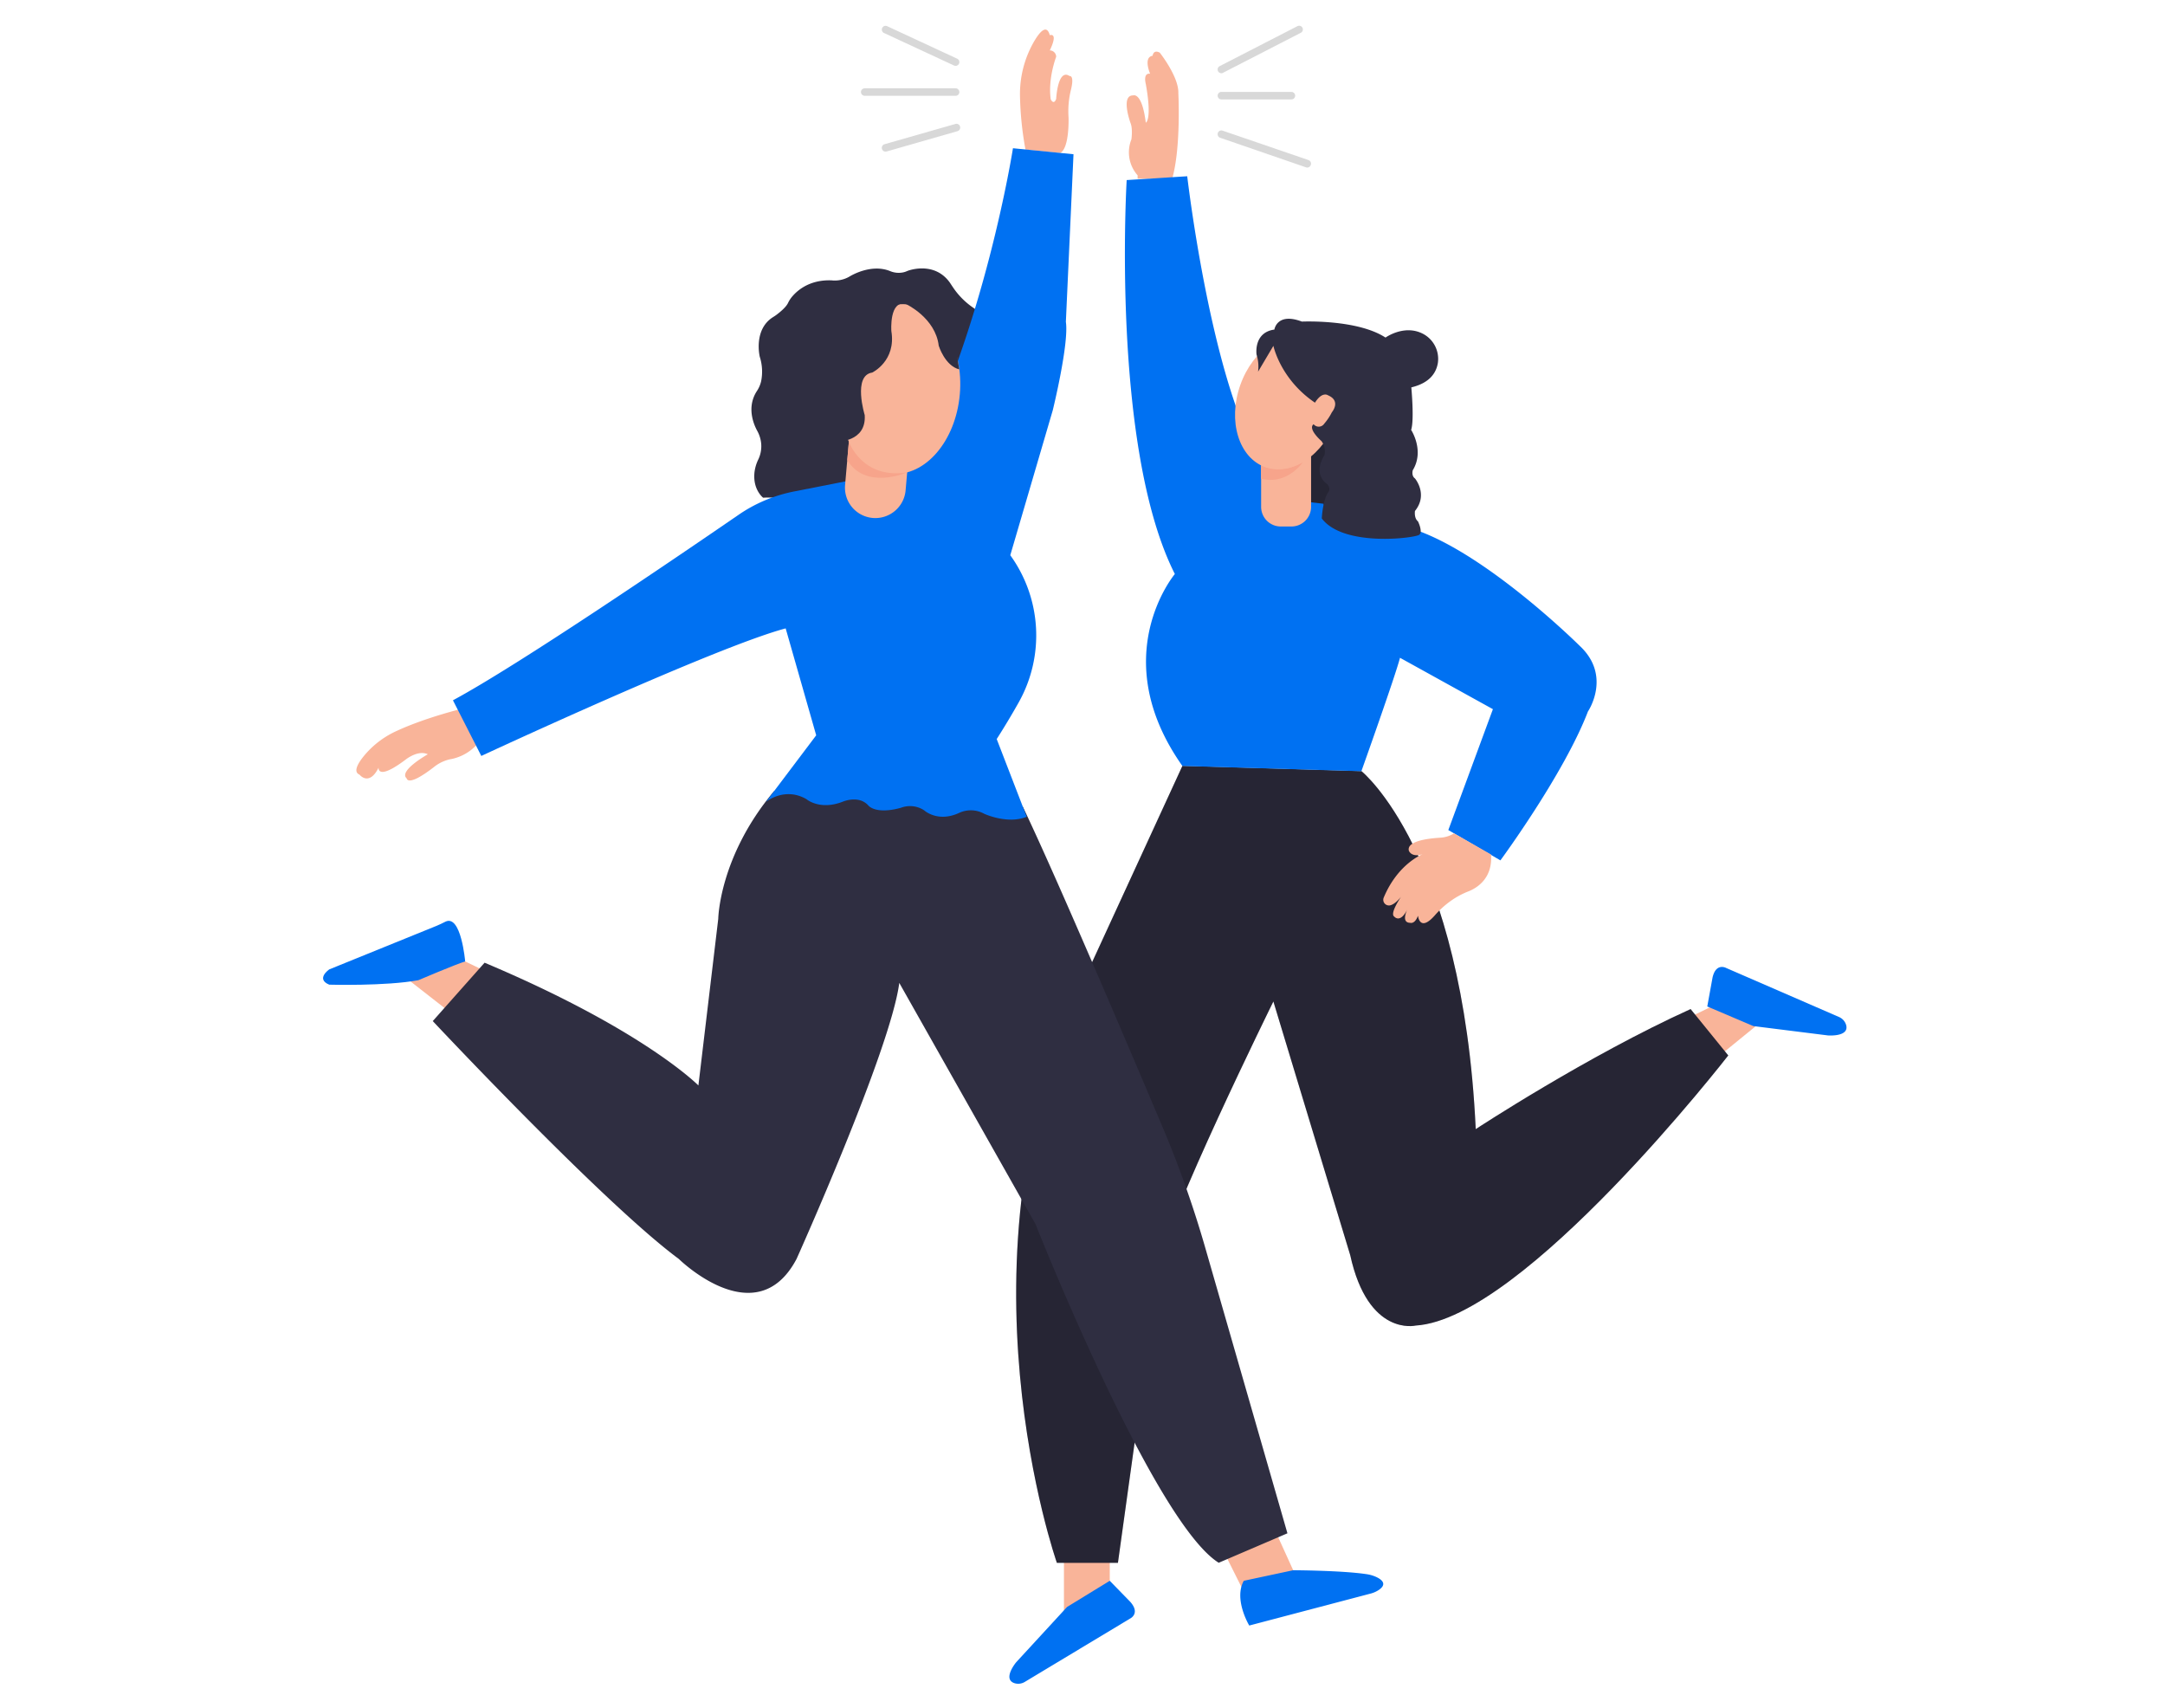  <!DOCTYPE svg PUBLIC "-//W3C//DTD SVG 1.1//EN" "http://www.w3.org/Graphics/SVG/1.1/DTD/svg11.dtd">
<svg id="a05aeab1-b4ee-40c7-b6ba-c96a7068889f" data-name="Layer 1" xmlns="http://www.w3.org/2000/svg" width="865.76" height="682.89" viewBox="0 0 865.76 682.89">
<defs>
<style xmlns="http://www.w3.org/1999/xhtml">*, ::after, ::before { box-sizing: border-box; }
img, svg { vertical-align: middle; }
</style>
<style xmlns="http://www.w3.org/1999/xhtml">*, body, html { -webkit-font-smoothing: antialiased; }
img, svg { max-width: 100%; }
</style>
</defs>
<path d="M522.36,202.14h17.35L536.07,170s-8.78,6-10.71,6.43S522.36,202.14,522.36,202.14Z" fill="#2f2e41" data-secondary="true"/>
<path d="M522.36,202.14h17.35L536.07,170s-8.78,6-10.71,6.43S522.36,202.14,522.36,202.14Z" opacity="0.2"/>
<polygon points="672.08 408.48 685.94 401.69 704.33 408.48 685.94 423.47 672.08 408.48" fill="#f9b499"/>
<path d="M454.92,71.46V70.1a13.88,13.88,0,0,1-2.48-14.38s.62-4.22-.37-6.57c0,0-4.08-11.16,1.12-11,0,0,3.47-1.48,5,10.91,0,0,2.6-1,0-15.49,0,0-1.24-4.47,1.73-4.09,0,0-2.85-6.57,1-7.19,0,0,.25-2.61,2.86-1.24,0,0,7.68,9.67,7.43,16.24,0,0,1.12,21.69-2.48,34.21Z" fill="#f9b499"/>
<polygon points="425.46 619.29 425.46 647.1 443.78 638.89 443.78 613.73 425.46 619.29" fill="#f9b499"/>
<path d="M422.63,624.86s-43-122.35,10.78-232.94l39.43-85.72,71.59,2.12s40.46,32.34,45.7,143.14c0,0,44.49-29.23,85.93-48L691.11,422s-81.79,105.35-125,108c0,0-19,4.58-26.17-28.14L509.21,400.42s-43.75,88.77-45.74,105.89c-.08.74-.16,1.47-.26,2.21L447.05,624.86Z" fill="#2f2e41" data-secondary="true"/>
<path d="M422.63,624.86s-43-122.35,10.78-232.94l39.43-85.72,71.59,2.12s40.46,32.34,45.7,143.14c0,0,44.49-29.23,85.93-48L691.11,422s-81.79,105.35-125,108c0,0-19,4.58-26.17-28.14L509.21,400.42s-43.75,88.77-45.74,105.89c-.08.74-.16,1.47-.26,2.21L447.05,624.86Z" opacity="0.2"/>
<path d="M406.36,664.62s-5.58,6.68-.74,8.35a5.05,5.05,0,0,0,4.23-.52L452,647.1s4.07-2,0-6.62l-8.22-8.43L426.7,642.52Z" fill="#0071f2" data-primary="true"/>
<polygon points="160.19 389.31 181.13 405.66 196.18 389.31 173.06 378.18 160.19 389.31" fill="#f9b499"/>
<polygon points="487.35 616.35 497.16 635.98 518.76 631.4 505.67 602.61 487.35 616.35" fill="#f9b499"/>
<path d="M499.56,649.94s-6.32-10.47-2.18-17.89l19.76-4.22s19.44.07,29.41,1.58a14.18,14.18,0,0,1,3.72,1.08c2.18,1,4.63,2.83,1.08,5.23a10.85,10.85,0,0,1-3.32,1.46Z" fill="#0071f2" data-primary="true"/>
<path d="M174.6,370.17,131.65,387.6s-5.52,3.81,0,6.1c0,0,22.48.64,35.63-1.78,0,0,14.8-6.31,18.74-7.51,0,0-1.62-18.91-7.88-15.9C177,369.08,175.81,369.68,174.6,370.17Z" fill="#0071f2" data-primary="true"/>
<path d="M410.08,59.8a131.63,131.63,0,0,1-2.2-21.61A42,42,0,0,1,413.27,17c2.48-4.34,5.27-7.52,6.54-2.92,0,0,3.53-1.37,0,6.07a2.57,2.57,0,0,1,2.54,2.56s-3.34,8.58-2.18,17c0,0,1.17,2.48,2.18-.14,0,0,.59-12.36,5.38-9.16,0,0,2-.51.52,5.53a35.7,35.7,0,0,0-.95,11h0s.44,12.32-3.34,14.23Z" fill="#f9b499"/>
<path d="M158.54,292.29a36.27,36.27,0,0,0-13.39,10.43c-2.31,2.95-3.83,6-1.39,7,0,0,3.81,4.86,7.63-2.78,0,0-.67,5.44,10.82-3.23,0,0,4.94-4,8.87-2.12,0,0-11.92,6.66-8.43,9.65,0,0,.3,3.69,11.06-4.69a15.59,15.59,0,0,1,6.41-3l.09,0a19.11,19.11,0,0,0,7.93-3.51c1.89-1.45,3.6-3.17,3.73-4.7l-6.11-12.22S170.6,286.7,158.54,292.29Z" fill="#f9b499"/>
<path d="M309.55,316.32c-22,26.15-22.33,51.07-22.33,51.07L279.28,434s-21.81-22.25-85.5-49.08l-20.72,23.34s68.27,72.85,98.37,95.09c0,0,31,30.54,47.11,0,0,0,37.65-83.75,41.07-110.36l54.46,96.4s47.11,119.09,73.28,135.45l27.48-11.78L482,499a427.39,427.39,0,0,0-17.32-48.89c-14.43-34.05-42.06-99.05-55.64-127.52Z" fill="#2f2e41" data-secondary="true"/>
<path d="M391.06,125.18c.06-.87-1.05-1.57-1.9-2.16a30.21,30.21,0,0,1-7.8-7.74c-.42-.61-.77-1.14-1-1.49s-.46-.71-.71-1.05c-5.46-7.32-13.87-5.34-16.17-4.63-.33.1-.65.25-1,.38a7,7,0,0,1-1.2.39,8.89,8.89,0,0,1-5.27-.46c-7.94-3.26-16.42,2.22-16.42,2.22a11.74,11.74,0,0,1-7.12,1.45c-9.39-.32-14.36,4.68-16.25,7.19a12.82,12.82,0,0,0-1.13,1.93c-.89,1.79-3.49,3.85-4.75,4.78-.4.29-.81.55-1.22.81-7.95,5-5.3,15.83-5.3,15.83a19.55,19.55,0,0,1,.56,9.76,12,12,0,0,1-1.73,4c-4.17,6.44-1.26,13.27.13,15.82a13.15,13.15,0,0,1,1.61,5.14,12.33,12.33,0,0,1-1.12,6.28,16.21,16.21,0,0,0-1.55,5.13c-.8,7,3.45,10.24,3.45,10.24a31.22,31.22,0,0,1,14.43,2.51s10.47,6.1,14.39,0c0,0,5.67-10.47,12.87-12.22,0,0,10.69-3.49,6.11-17.88a14,14,0,0,1-.66-14s6.11-5.67-1.09-15.7c0,0-2.83-6.76,5.24-9.38,0,0,8.29-2.62,8.94-9.82,0,0,13.52,9.38,13.09,37.74,0,0,8.07,9.37-8.73,10.25,0,0-11.56-1.73-5.23,16.8l16.57-34S390.51,132.6,391.06,125.18Z" fill="#2f2e41" data-secondary="true"/>
<path d="M181.13,280l11.34,22.25s93.79-43.62,121.71-51L326.39,294,306.32,320.6s7.42-6.11,16.14-1.09c0,0,5.24,4.58,14.4,1.09,0,0,6.32-2.83,10.25,1.31,0,0,2.62,3.93,13.09,1.09a10.29,10.29,0,0,1,9.37,1s5.46,5.08,14.18.93a11.09,11.09,0,0,1,9.82.44s9.37,4.35,17,1.19l-12-31.07s4.32-6.65,8.92-14.87A54.7,54.7,0,0,0,404,222l17-58s6.54-26.61,5.23-35.33l3.05-67-24.21-2.4s-11.26,72.27-40.56,128l-47.21,9.28A59.28,59.28,0,0,0,295.11,206C270.51,222.89,207.52,265.8,181.13,280Z" fill="#0071f2" data-primary="true"/>
<path d="M510.6,199.26l-.21-.56a124.41,124.41,0,0,0-7.91-17.11c-18.79-34-27.72-111.12-27.72-111.12L450.55,72s-6.41,106.76,19.26,157.51c0,0-27.84,33,3,76.73l71.59,2.12S558,270.25,559.84,263L597,283.55l-17.83,48.33L600,344s25.38-34.44,35-59.52c0,0,9.67-14.2-3.32-26.28,0,0-36.25-36-65.25-46.22,0,0-14.71-3-22.31-2.12,0,0-12.13,1.82-14.85-8.45Z" fill="#0071f2" data-primary="true"/>
<path d="M731,414s8.68.67,7.23-4.24a5.06,5.06,0,0,0-2.87-3.15L690.22,387s-4-2.18-5.39,3.83l-2.11,11.59,18.44,7.84Z" fill="#0071f2" data-primary="true"/>
<path d="M581.46,333.21h0a11.86,11.86,0,0,1-5.54,1.73c-4.69.28-13.4,1.3-12.55,5.14,0,0,.88,2.91,5.53,1.45,0,0-9.92,3.76-15.6,17.44a2.27,2.27,0,0,0,2.66,3c1.54-.41,3.63-2,6.25-6.24,0,0-7,9.31-4.65,10.76,0,0,2.33,2.91,5.23-2.9,0,0-2.76,5.38,1.17,5.38,0,0,1.8.65,3.08-2.84,0,0,.62,7,7-.44a36.7,36.7,0,0,1,6-5.4,32.24,32.24,0,0,1,7.21-3.91c3.27-1.3,9.71-5.1,9-14.72Z" fill="#f9b499"/>
<path d="M382.13,26.33a1.6,1.6,0,0,1-.63-.14l-28-13a1.5,1.5,0,0,1,1.27-2.72l28,13a1.5,1.5,0,0,1-.64,2.86Z" fill="#d8d8d8"/>
<path d="M382.13,38.31H345.79a1.5,1.5,0,0,1,0-3h36.34a1.5,1.5,0,0,1,0,3Z" fill="#d8d8d8"/>
<path d="M354.12,60.61a1.49,1.49,0,0,1-1.44-1.08,1.52,1.52,0,0,1,1-1.86L382,49.58a1.5,1.5,0,1,1,.83,2.88l-28.25,8.1A1.51,1.51,0,0,1,354.12,60.61Z" fill="#d8d8d8"/>
<path d="M522.76,67a1.37,1.37,0,0,1-.49-.09L487.92,55.08a1.5,1.5,0,0,1,1-2.84L523.24,64a1.5,1.5,0,0,1,.94,1.9A1.52,1.52,0,0,1,522.76,67Z" fill="#d8d8d8"/>
<path d="M516.42,39.75h-28a1.5,1.5,0,0,1,0-3h28a1.5,1.5,0,0,1,0,3Z" fill="#d8d8d8"/>
<path d="M488.41,29.28a1.5,1.5,0,0,1-.69-2.83l31.12-16a1.49,1.49,0,0,1,2,.65,1.5,1.5,0,0,1-.64,2l-31.12,16A1.4,1.4,0,0,1,488.41,29.28Z" fill="#d8d8d8"/>
<path d="M338.27,174.29h24.3a0,0,0,0,1,0,0V195a12.15,12.15,0,0,1-12.15,12.15h0A12.15,12.15,0,0,1,338.27,195V174.29A0,0,0,0,1,338.27,174.29Z" transform="translate(17.95 -29.81) rotate(5)" fill="#f9b499"/>
<ellipse cx="359.52" cy="155.54" rx="34" ry="24.39" transform="translate(173.24 500.14) rotate(-85)" fill="#f9b499"/>
<path d="M338.82,183.93l.64-7.34s5.25,15.2,23.33,12.27C362.79,188.86,346.21,196.21,338.82,183.93Z" fill="#f7a48b"/>
<path d="M334.52,176.59s12,.3,11.27-10.63c0,0-4.87-15.84,3-17,0,0,9.64-4.58,7.65-16.61,0,0-.91-12.77,6-10.71,0,0,11.65,5.48,12.95,16.59,0,0,2.45,8,8.2,9.46l-.56-3.38-1.43-22.89-26.77-6.76s-27.14,1.88-28.65,3.77,0,44.86,0,46.37S334.52,176.59,334.52,176.59Z" fill="#2f2e41" data-secondary="true"/>
<path d="M504.29,180h20a0,0,0,0,1,0,0v22.65a7.86,7.86,0,0,1-7.86,7.86h-4.26a7.86,7.86,0,0,1-7.86-7.86V180a0,0,0,0,1,0,0Z" fill="#f9b499"/>
<path d="M504.29,191.43v-5.36A18.63,18.63,0,0,0,521,184.76S514.93,194,504.29,191.43Z" fill="#f7a48b"/>
<ellipse cx="515.18" cy="160.77" rx="27.6" ry="20.39" transform="translate(191.75 592.79) rotate(-70.51)" fill="#f9b499"/>
<path d="M525.84,161c2.95-4.69,5.24-2.94,5.24-2.94,5.34,2.29,1.53,6.76,1.53,6.76a22.39,22.39,0,0,1-3.06,4.58,2.63,2.63,0,0,1-4.25.22c-2.51,1.85,3.16,6.76,3.16,6.76a7.06,7.06,0,0,1,1.2,5.56c-5,8.07,1.09,11.63,1.09,11.63,1.46,1.67.58,3,.58,3-2.4,3-2.76,10.72-2.76,10.72,8.73,11.59,37.52,7.82,39,6.51s-.54-5.34-.54-5.34c-1.64-1.31-1.2-4.16-1.2-4.16,5.38-6.66,0-13,0-13-1.53-1.09-.88-3.28-.88-3.28,4.8-7.85-.65-16.13-.65-16.13,1.31-3.93.07-17,.07-17,7.56-1.81,10-6,10.62-9.79a11.32,11.32,0,0,0-6.41-11.86c-7.33-3.46-14.53,1.73-14.53,1.73-11.34-7.41-33.44-6.39-33.44-6.39-10-3.79-11,3.19-11,3.19-8.44,1.17-7.13,10-7.13,10a15.92,15.92,0,0,1,.61,6.84l6.13-10.34S511.94,151.58,525.84,161Z" fill="#2f2e41" data-secondary="true"/>
</svg>